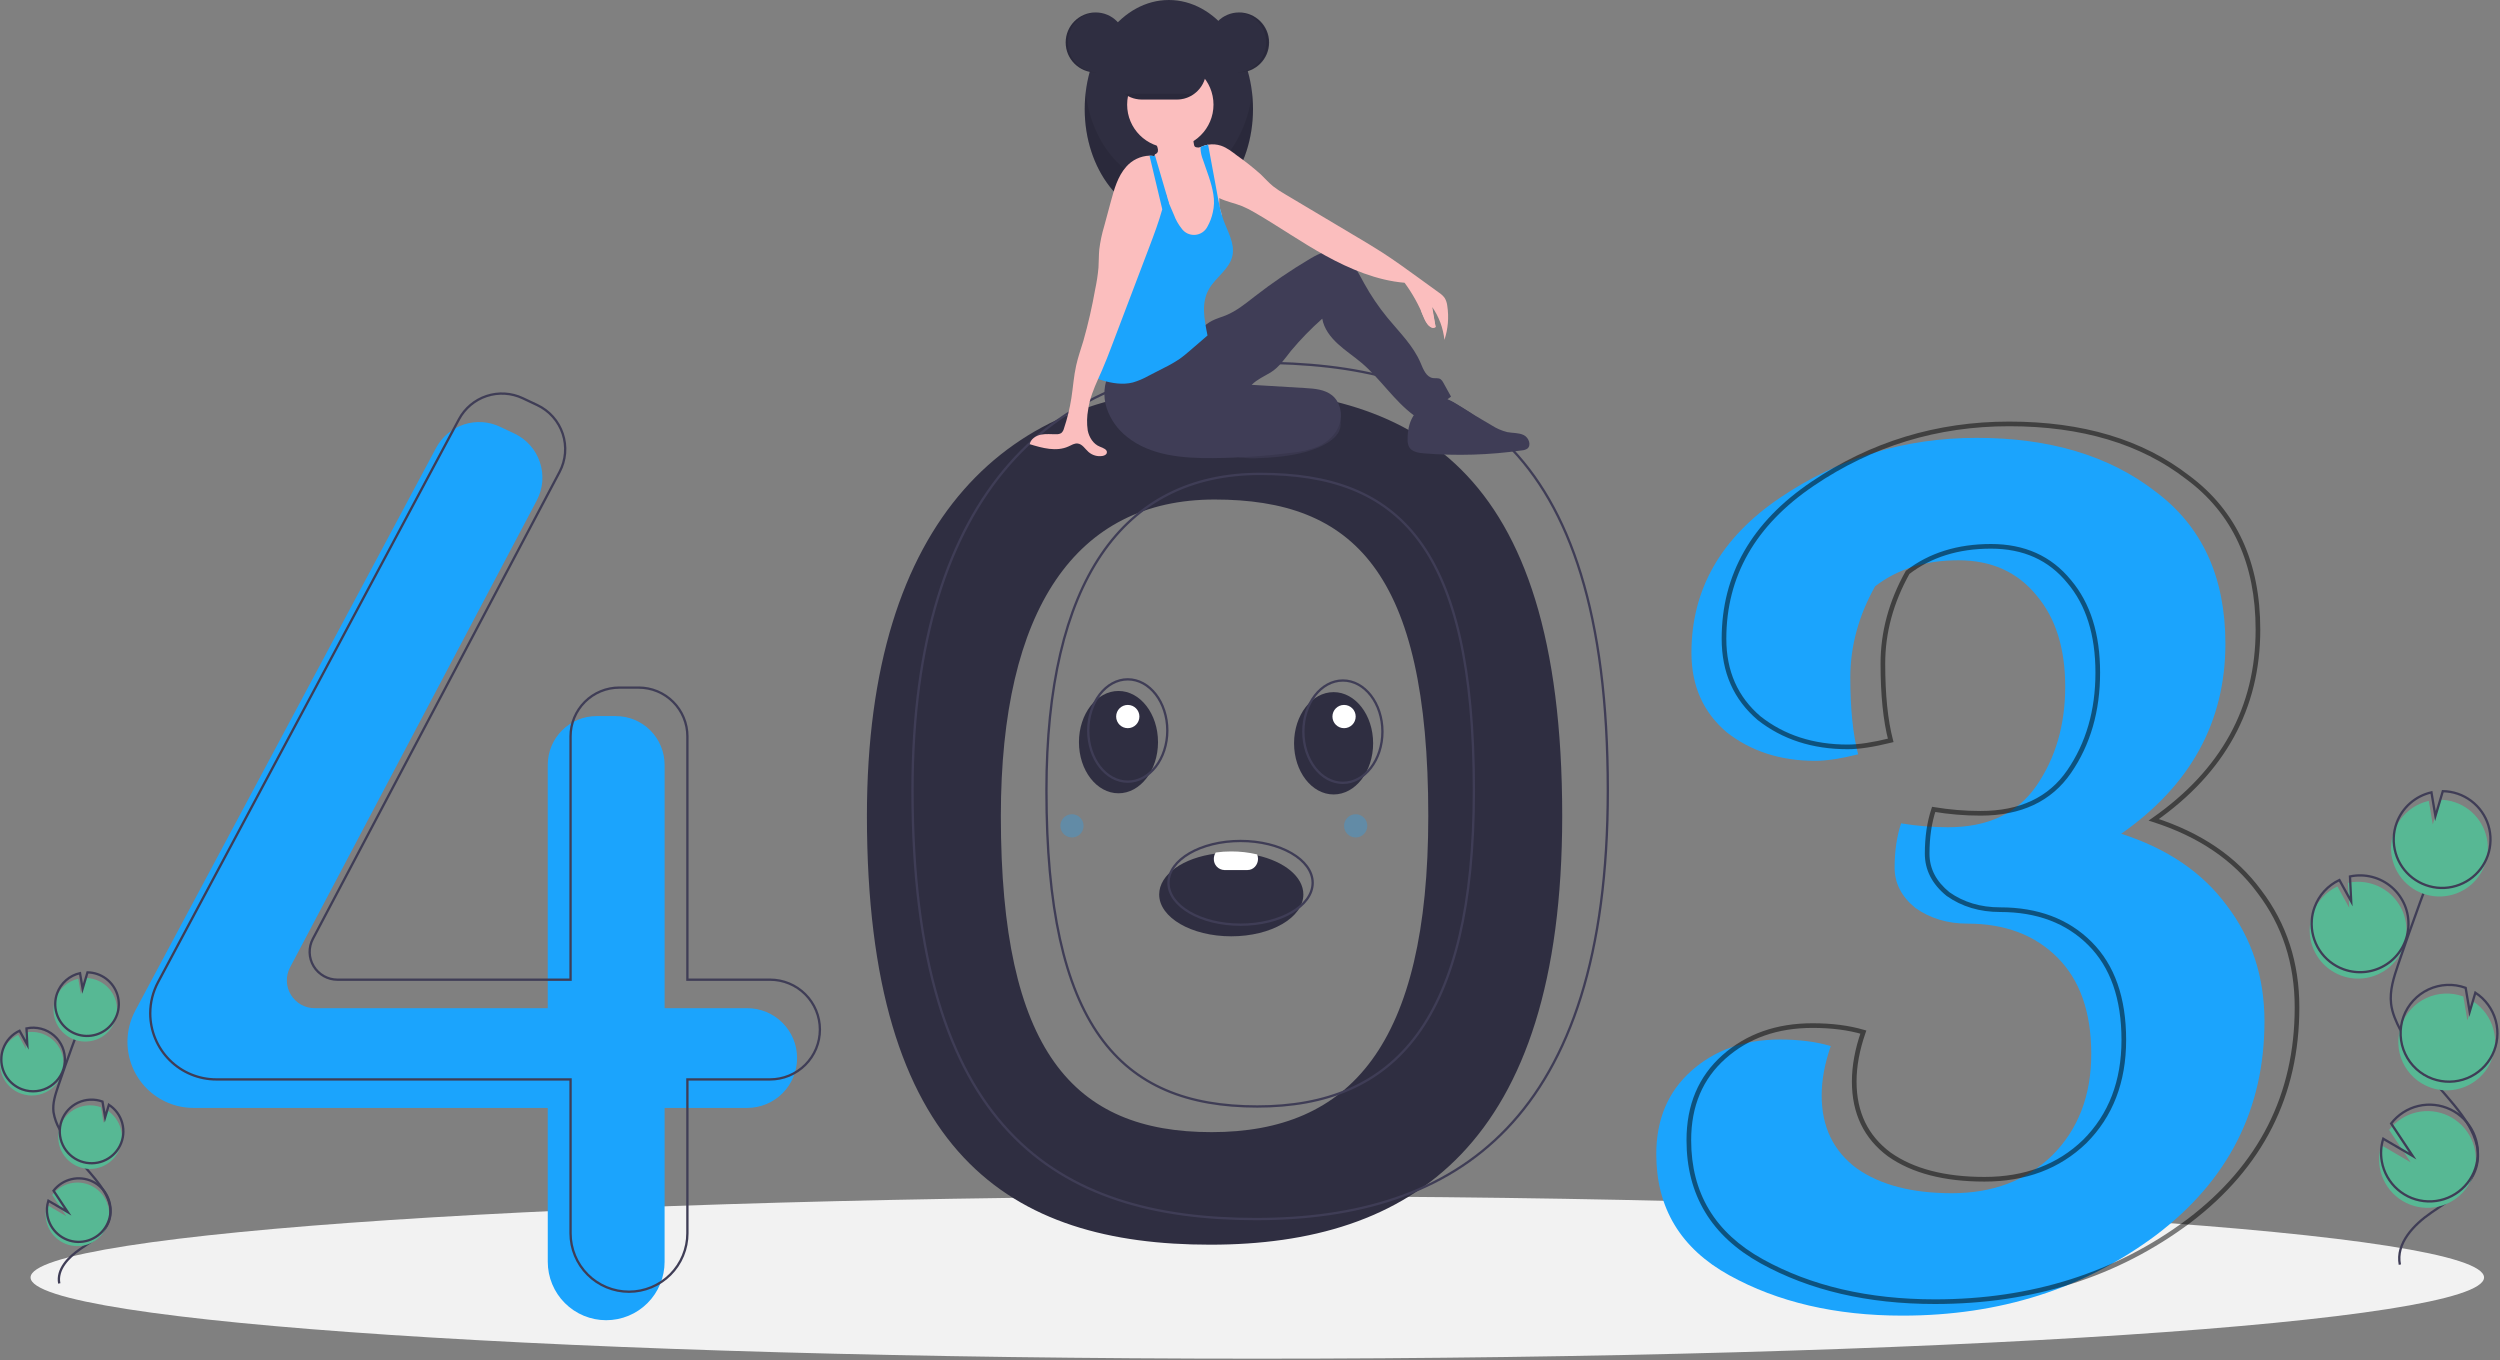 <svg width="1075" height="585" viewBox="0 0 1075 585" fill="none" xmlns="http://www.w3.org/2000/svg">
<rect x="0" y="0" width="1075" height="585" fill="#808080" stroke="none"/>
<g clip-path="url(#clip0)">
<path d="M540.643 584.231C831.974 584.231 1068.14 568.596 1068.14 549.309C1068.14 530.023 831.974 514.388 540.643 514.388C249.313 514.388 13.143 530.023 13.143 549.309C13.143 568.596 249.313 584.231 540.643 584.231Z" fill="#F2F2F2"/>
<path d="M520.426 167.01C434.482 167.01 372.775 222.149 372.775 350.808C372.775 496.621 434.482 535.218 520.426 535.218C606.37 535.218 671.753 492.945 671.753 350.808C671.753 198.868 606.37 167.01 520.426 167.01ZM520.991 486.818C461.464 486.818 430.365 451.895 430.365 350.902C430.365 261.79 462.737 214.797 522.264 214.797C581.791 214.797 614.163 245.665 614.163 350.902C614.163 449.349 580.517 486.818 520.991 486.818Z" fill="#2F2E41"/>
<path d="M321.311 433.517H285.777V328.877C285.777 323.32 283.569 317.989 279.639 314.059C275.709 310.129 270.379 307.922 264.821 307.922H256.495C253.743 307.922 251.018 308.464 248.475 309.517C245.933 310.57 243.623 312.113 241.677 314.059C239.731 316.005 238.187 318.315 237.134 320.858C236.081 323.4 235.539 326.125 235.539 328.877V433.517H135.309C133.247 433.517 131.22 432.984 129.425 431.97C127.629 430.955 126.127 429.494 125.062 427.728C123.998 425.962 123.408 423.951 123.35 421.89C123.292 419.829 123.768 417.788 124.731 415.965L230.814 215.184C232.136 212.681 232.938 209.936 233.17 207.114C233.402 204.293 233.061 201.453 232.165 198.768C231.27 196.082 229.84 193.605 227.961 191.487C226.082 189.37 223.793 187.654 221.233 186.445L214.971 183.488C210.108 181.192 204.549 180.853 199.444 182.541C194.338 184.23 190.077 187.816 187.542 192.558L58.16 434.591C55.957 438.712 54.804 443.314 54.804 447.987C54.804 451.719 55.539 455.414 56.967 458.861C58.395 462.309 60.489 465.441 63.127 468.08C65.766 470.719 68.898 472.812 72.346 474.24C75.793 475.668 79.489 476.403 83.22 476.403H235.539V542.57C235.539 545.869 236.189 549.135 237.451 552.183C238.713 555.23 240.564 557.999 242.896 560.332C245.229 562.664 247.998 564.515 251.045 565.777C254.093 567.039 257.359 567.689 260.658 567.689H260.658C263.957 567.689 267.223 567.039 270.271 565.777C273.318 564.515 276.087 562.664 278.42 560.332C280.752 557.999 282.603 555.23 283.865 552.183C285.127 549.135 285.777 545.869 285.777 542.57V476.403H321.311C326.998 476.403 332.452 474.144 336.474 470.122C340.495 466.101 342.754 460.647 342.754 454.96C342.754 449.273 340.495 443.819 336.474 439.797C332.453 435.776 326.998 433.517 321.311 433.517Z" fill="#1BA4FD"/>
<path d="M331.114 421.264H295.58V316.624C295.58 313.872 295.038 311.147 293.984 308.605C292.931 306.062 291.388 303.752 289.442 301.806C287.496 299.86 285.186 298.317 282.643 297.263C280.101 296.21 277.376 295.668 274.624 295.668H266.297C260.74 295.668 255.409 297.876 251.479 301.806C247.549 305.736 245.341 311.066 245.341 316.624V421.264H145.111C143.049 421.264 141.023 420.731 139.227 419.716C137.432 418.702 135.929 417.241 134.865 415.475C133.801 413.709 133.211 411.698 133.153 409.637C133.095 407.576 133.571 405.535 134.534 403.712L240.616 202.931C241.939 200.428 242.74 197.683 242.973 194.861C243.205 192.04 242.863 189.2 241.968 186.514C241.072 183.828 239.642 181.352 237.763 179.234C235.884 177.116 233.596 175.401 231.036 174.192L224.773 171.235C219.911 168.939 214.352 168.6 209.246 170.288C204.141 171.976 199.879 175.563 197.344 180.305L67.963 422.338C65.76 426.459 64.607 431.06 64.607 435.734V435.734C64.607 443.27 67.601 450.498 72.93 455.827C78.259 461.156 85.486 464.15 93.023 464.15H245.341V530.317C245.341 533.616 245.991 536.882 247.254 539.93C248.516 542.977 250.366 545.746 252.699 548.079C255.031 550.411 257.8 552.262 260.848 553.524C263.895 554.786 267.162 555.436 270.46 555.436H270.461C277.122 555.436 283.512 552.789 288.222 548.079C292.933 543.368 295.58 536.979 295.58 530.317V464.15H331.114C333.93 464.15 336.718 463.595 339.32 462.517C341.921 461.44 344.285 459.86 346.276 457.869C348.268 455.878 349.847 453.514 350.925 450.913C352.002 448.311 352.557 445.523 352.557 442.707V442.707C352.557 439.891 352.002 437.102 350.925 434.501C349.847 431.899 348.268 429.535 346.276 427.544C344.285 425.553 341.921 423.973 339.32 422.896C336.718 421.818 333.93 421.264 331.114 421.264V421.264Z" stroke="#3F3D56" stroke-miterlimit="10"/>
<path d="M540.031 155.982C454.087 155.982 392.38 211.121 392.38 339.78C392.38 485.593 454.087 524.19 540.031 524.19C625.975 524.19 691.358 481.917 691.358 339.78C691.358 187.84 625.975 155.982 540.031 155.982ZM540.596 475.79C481.069 475.79 449.97 440.867 449.97 339.874C449.97 250.762 482.342 203.769 541.869 203.769C601.396 203.769 633.768 234.637 633.768 339.874C633.768 438.321 600.123 475.79 540.596 475.79V475.79Z" stroke="#3F3D56" stroke-miterlimit="10"/>
<path d="M471.141 31.152C478.266 31.152 484.042 25.376 484.042 18.25C484.042 11.125 478.266 5.349 471.141 5.349C464.016 5.349 458.24 11.125 458.24 18.25C458.24 25.376 464.016 31.152 471.141 31.152Z" fill="#2F2E41"/>
<path d="M502.607 93.769C522.592 93.769 538.794 72.778 538.794 46.885C538.794 20.991 522.592 0 502.607 0C482.622 0 466.421 20.991 466.421 46.885C466.421 72.778 482.622 93.769 502.607 93.769Z" fill="#2F2E41"/>
<path opacity="0.1" d="M502.607 79.61C484.48 79.61 469.466 62.339 466.832 39.805C466.558 42.155 466.421 44.519 466.421 46.885C466.421 72.778 482.622 93.769 502.607 93.769C522.592 93.769 538.794 72.778 538.794 46.885C538.794 44.519 538.657 42.155 538.383 39.805C535.749 62.339 520.735 79.61 502.607 79.61Z" fill="black"/>
<path d="M576.242 184.189C575.465 187.382 572.114 189.94 568.403 191.727C560.602 195.483 550.978 196.605 541.644 196.981C539.262 197.126 536.873 197.081 534.499 196.849C529.898 196.404 525.582 194.42 522.249 191.217C522.011 191.062 521.816 190.849 521.683 190.599C521.549 190.348 521.481 190.067 521.486 189.783C521.49 189.499 521.566 189.221 521.707 188.975C521.849 188.728 522.05 188.521 522.292 188.374C527.262 182.915 535.555 179.567 543.909 177.157C550.243 175.33 561.29 170.597 568.199 171.235C574.89 171.854 577.223 180.157 576.242 184.189Z" fill="#3F3D56"/>
<path opacity="0.1" d="M576.242 184.189C575.465 187.382 572.114 189.94 568.403 191.727C560.602 195.483 550.978 196.605 541.644 196.981C539.262 197.126 536.873 197.081 534.499 196.849C529.898 196.404 525.582 194.42 522.249 191.217C522.011 191.062 521.816 190.849 521.683 190.599C521.549 190.348 521.481 190.067 521.486 189.783C521.49 189.499 521.566 189.221 521.707 188.975C521.849 188.728 522.05 188.521 522.292 188.374C527.262 182.915 535.555 179.567 543.909 177.157C550.243 175.33 561.29 170.597 568.199 171.235C574.89 171.854 577.223 180.157 576.242 184.189Z" fill="black"/>
<path d="M477.044 160.321C474.662 164.989 474.231 170.411 475.845 175.396C477.487 180.344 480.56 184.693 484.674 187.893C494.769 195.985 508.662 197.098 521.599 196.986C532.937 196.887 544.259 196.111 555.504 194.662C559.273 194.328 562.976 193.468 566.506 192.108C570.728 190.281 574.439 186.93 575.942 182.582C577.445 178.234 576.378 172.909 572.808 170.008C569.671 167.458 565.345 167.107 561.31 166.865L538.223 165.477C540.504 163.169 543.541 161.863 546.318 160.185C550.004 157.959 552.452 154.22 555.132 150.85C559.26 145.916 563.752 141.297 568.57 137.033C569.322 141.344 572.048 144.883 575.258 147.857C578.467 150.831 582.166 153.226 585.501 156.057C593.58 162.916 599.397 172.224 607.894 178.558C613.738 177.022 619.202 174.294 623.942 170.546L620.64 164.564C620.365 163.949 619.936 163.414 619.396 163.011C618.461 162.436 617.256 162.733 616.17 162.57C613.27 162.135 612.003 158.786 610.865 156.083C607.74 148.661 601.757 142.903 596.647 136.679C592.875 132.084 589.529 127.157 586.651 121.956C584.934 118.854 583.363 115.625 581.033 112.953C578.704 110.281 575.44 108.18 571.895 108.172C568.763 108.166 565.874 109.756 563.181 111.355C554.978 116.227 547.087 121.604 539.551 127.454C535.607 130.516 531.688 133.751 527.061 135.628C525.114 136.419 523.061 136.959 521.192 137.92C517.919 139.605 515.435 142.455 512.761 144.985C503.223 154.008 490.165 159.854 477.044 160.321Z" fill="#3F3D56"/>
<path d="M525.32 96.098C525.213 98.856 524.626 101.575 523.586 104.131C523.059 105.407 522.275 106.56 521.282 107.518C520.29 108.477 519.111 109.221 517.818 109.704C515.983 110.196 514.059 110.258 512.195 109.887C510.57 109.717 509.004 109.183 507.614 108.326C505.449 106.837 504.369 104.182 503.976 101.583C503.583 98.987 503.759 96.334 503.507 93.719C503.262 91.607 502.86 89.516 502.305 87.464C502.135 86.781 501.962 86.101 501.792 85.421C501.626 84.742 501.462 84.062 501.311 83.382C501.172 82.744 501.043 82.102 500.933 81.457C500.842 80.912 500.76 80.365 500.7 79.814C500.645 78.182 500.373 76.564 499.892 75.003C499.44 73.991 498.874 73.033 498.205 72.149C497.919 71.74 497.642 71.331 497.387 70.906C496.65 69.802 496.307 68.482 496.415 67.159C496.445 66.954 496.495 66.753 496.563 66.558C496.588 66.482 496.616 66.406 496.648 66.334C496.931 66.257 497.191 66.112 497.405 65.912C497.62 65.712 497.782 65.463 497.878 65.186C497.986 64.59 497.935 63.977 497.73 63.408C497.495 62.612 497.173 61.845 496.77 61.12C496.506 60.642 495.609 59.78 495.603 59.232C495.59 58.131 497.743 57.243 498.614 56.809C501.275 55.477 504.242 54.875 507.211 55.066C509.115 55.195 511.179 55.78 512.23 57.376C513.174 58.813 513.048 60.676 513.451 62.347C513.493 62.59 513.596 62.818 513.75 63.011C513.955 63.198 514.213 63.317 514.489 63.351C514.955 63.444 515.433 63.463 515.905 63.408H515.908C516.033 63.398 516.157 63.38 516.28 63.354C517.015 63.218 517.71 62.918 518.312 62.476C518.702 62.372 519.096 62.287 519.492 62.221C519.508 62.22 519.524 62.217 519.539 62.212C521.116 67.187 521.32 72.52 522.611 77.586C523.249 80.107 524.165 82.596 524.294 85.189C524.303 85.302 524.307 85.418 524.31 85.535C524.329 86.369 524.263 87.209 524.297 88.039C524.309 88.413 524.351 88.786 524.423 89.153C524.564 89.744 524.74 90.326 524.949 90.897L524.958 90.925C525.018 91.107 525.074 91.293 525.122 91.479C525.156 91.614 525.188 91.746 525.213 91.882L525.216 91.891C525.449 93.281 525.484 94.698 525.32 96.098Z" fill="#FBBEBE"/>
<path d="M503.237 63.562C513.49 63.562 521.802 55.25 521.802 44.997C521.802 34.744 513.49 26.432 503.237 26.432C492.983 26.432 484.672 34.744 484.672 44.997C484.672 55.25 492.983 63.562 503.237 63.562Z" fill="#FBBEBE"/>
<path d="M621.103 146.148C620.565 141.083 618.765 136.234 615.867 132.045C616.349 134.909 616.831 137.771 617.315 140.632C616.714 140.806 616.075 140.801 615.477 140.617C614.879 140.433 614.347 140.079 613.948 139.597C613.166 138.621 612.568 137.511 612.182 136.321C610.073 131.085 607.315 126.135 603.973 121.586C592.154 120.601 580.471 115.702 570.077 109.99C559.681 104.282 549.952 97.439 539.694 91.488C537.915 90.413 536.062 89.467 534.149 88.656C530.94 87.369 527.337 86.702 524.294 85.189C524.089 85.088 523.885 84.981 523.683 84.871C522.996 84.497 522.345 84.06 521.739 83.565C521.411 83.299 521.1 83.013 520.807 82.709C519.289 80.943 518.086 78.929 517.249 76.756C515.616 73.143 515.033 68.785 513.404 65.173C514.153 64.473 514.994 63.879 515.905 63.408H515.908C516.04 63.339 516.172 63.272 516.308 63.209C516.953 62.906 517.624 62.66 518.312 62.476C518.702 62.372 519.096 62.288 519.492 62.221C519.508 62.22 519.524 62.217 519.539 62.212C521.378 61.912 523.262 62.061 525.03 62.646C527.617 63.521 529.797 65.267 531.972 66.919C535.504 69.408 538.892 72.095 542.12 74.968C543.913 76.686 545.549 78.574 547.478 80.135C549.081 81.372 550.771 82.492 552.535 83.486C562.972 89.704 573.411 95.921 583.85 102.136C587.384 104.241 590.921 106.347 594.376 108.574C599.624 111.96 604.684 115.629 609.741 119.295C612.721 121.454 615.699 123.613 618.677 125.774C619.654 126.397 620.512 127.19 621.21 128.115C621.827 129.165 622.21 130.336 622.333 131.548C623.081 136.444 622.659 141.447 621.103 146.148Z" fill="#FBBEBE"/>
<path d="M529.923 110.06C528.671 115.676 522.994 119.072 520.027 124.005C516.339 130.129 517.843 137.246 519.228 144.26C516.698 146.441 514.167 148.622 511.635 150.802C510.238 152.001 508.841 153.206 507.337 154.267C505.144 155.736 502.852 157.052 500.477 158.206C498.237 159.358 495.996 160.511 493.756 161.664C491.673 162.835 489.466 163.77 487.176 164.452C482.762 165.585 478.073 164.792 473.706 163.48C473.191 163.345 472.695 163.143 472.233 162.879C471.961 162.716 471.723 162.501 471.534 162.246C471.104 161.474 470.947 160.579 471.091 159.707C471.534 152.357 473.331 145.16 475.122 138.017C476.079 133.732 477.365 129.527 478.97 125.44C480.544 121.938 482.353 118.547 484.385 115.289C486.628 111.191 489.285 107.333 492.315 103.776C493.79 102.407 495.031 100.806 495.99 99.037C497.107 96.488 496.676 93.565 496.903 90.79C497.076 88.704 497.629 86.669 498.536 84.783V84.78C499.02 83.764 499.604 82.798 500.279 81.897C500.584 82.608 500.889 83.319 501.195 84.028C501.396 84.493 501.595 84.958 501.792 85.421C502.05 86.019 502.306 86.615 502.56 87.209C503.293 88.914 504.025 90.619 504.757 92.322C505.547 94.468 506.672 96.474 508.092 98.266C508.741 99.184 509.617 99.918 510.634 100.396C511.651 100.874 512.775 101.08 513.895 100.994C515.016 100.908 516.095 100.533 517.028 99.906C517.96 99.278 518.714 98.419 519.215 97.413C520.273 95.536 521.039 93.508 521.487 91.4C522.109 88.834 522.194 86.166 521.739 83.565C520.981 78.556 518.85 73.439 517.302 68.785C516.672 67.234 516.307 65.587 516.223 63.914C516.226 63.726 516.245 63.539 516.279 63.354C516.289 63.307 516.298 63.257 516.308 63.209C516.953 62.906 517.624 62.66 518.312 62.476C518.702 62.373 519.096 62.288 519.492 62.221C520.855 69.597 522.219 76.973 523.586 84.349C523.617 84.522 523.652 84.695 523.684 84.871C523.879 85.928 524.077 86.985 524.297 88.04C524.495 88.996 524.709 89.95 524.948 90.897L524.958 90.925C525.04 91.246 525.125 91.564 525.213 91.882L525.216 91.891C525.458 92.76 525.729 93.622 526.034 94.471C527.884 99.591 531.11 104.745 529.923 110.06Z" fill="#1BA4FD"/>
<path d="M605.267 188.993C605.209 190.075 605.419 191.154 605.877 192.136C607.039 194.259 609.827 194.742 612.24 194.941C626.332 196.099 640.51 195.667 654.505 193.653C655.265 193.601 656.001 193.372 656.657 192.985C658.647 191.59 657.42 188.19 655.247 187.102C653.074 186.013 650.496 186.276 648.112 185.804C645.743 185.208 643.488 184.23 641.434 182.908C636.599 180.13 631.835 177.234 627.141 174.22C624.346 172.425 621.048 170.51 617.901 171.574C609.376 174.458 605.211 179.796 605.267 188.993Z" fill="#3F3D56"/>
<path d="M501.383 82.989V82.992C501.361 83.124 501.339 83.254 501.311 83.382C501.276 83.597 501.235 83.814 501.195 84.028C500.804 86.026 500.326 88.014 499.775 89.99C498.265 95.45 496.242 100.821 494.234 106.114C488.847 120.305 483.459 134.497 478.07 148.691C476.711 152.265 475.354 155.843 473.809 159.345C473.293 160.513 472.762 161.689 472.233 162.879C470.339 167.136 468.52 171.532 467.916 176.063C467.353 179.045 467.288 182.1 467.724 185.103C468.328 188.074 470.131 190.975 472.954 192.073C474.332 192.611 476.305 193.332 475.927 194.764C475.723 195.55 474.829 195.934 474.027 196.066C472.967 196.235 471.883 196.169 470.852 195.872C469.821 195.575 468.868 195.055 468.061 194.348C466.553 193.011 465.395 190.931 463.391 190.708C462.003 190.557 460.726 191.387 459.454 191.969C454.269 194.339 448.227 192.681 442.781 190.997C443.208 188.791 445.424 187.338 447.623 186.897C449.823 186.453 452.098 186.768 454.341 186.708C455.06 186.747 455.773 186.563 456.383 186.183C456.931 185.68 457.315 185.025 457.485 184.301C458.93 180.019 460.005 175.621 460.697 171.155C461.421 166.488 461.723 161.749 462.755 157.139C463.558 153.543 464.797 150.06 465.861 146.529C467.918 139.26 469.606 131.892 470.921 124.452C471.585 121.362 472.061 118.233 472.346 115.085C472.526 112.473 472.441 109.849 472.692 107.246C473.115 103.861 473.821 100.517 474.804 97.25C475.767 93.684 476.728 90.121 477.689 86.561C479.115 81.29 480.644 75.815 484.256 71.718C485.511 70.276 487.048 69.106 488.773 68.283C490.498 67.459 492.374 66.998 494.285 66.929C495.001 66.928 495.715 67.005 496.415 67.159C496.531 67.187 496.648 67.215 496.764 67.247C497.526 67.446 498.258 67.749 498.938 68.147C500.052 67.439 500.619 67.687 501.358 68.779C502.006 69.934 502.312 71.251 502.239 72.574C502.302 76.066 502.015 79.555 501.383 82.989Z" fill="#FBBEBE"/>
<path d="M502.607 87.162L502.56 87.209L502.305 87.464L499.775 89.99L498.536 84.783L494.285 66.929C495.001 66.928 495.715 67.005 496.415 67.158C496.445 66.954 496.495 66.753 496.563 66.557L496.764 67.246L498.205 72.149L500.933 81.457L501.383 82.989V82.992L502.607 87.162Z" fill="#1BA4FD"/>
<path d="M518.661 30.203C518.659 31.856 518.331 33.493 517.696 35.019C517.061 36.545 516.132 37.932 514.961 39.099C514.537 39.523 514.082 39.916 513.601 40.275C511.429 41.912 508.784 42.798 506.065 42.799H490.969C487.633 42.794 484.436 41.465 482.079 39.105C479.722 36.744 478.398 33.545 478.398 30.209C478.398 26.873 479.722 23.674 482.079 21.313C484.436 18.953 487.633 17.624 490.969 17.619H506.065C509.401 17.627 512.598 18.956 514.958 21.313C517.318 23.671 518.649 26.867 518.661 30.203Z" fill="#2F2E41"/>
<path d="M532.815 31.152C539.94 31.152 545.716 25.376 545.716 18.25C545.716 11.125 539.94 5.349 532.815 5.349C525.69 5.349 519.914 11.125 519.914 18.25C519.914 25.376 525.69 31.152 532.815 31.152Z" fill="#2F2E41"/>
<path opacity="0.1" d="M532.5 5.349C532.342 5.349 532.185 5.356 532.028 5.361C535.366 5.483 538.526 6.894 540.844 9.298C543.162 11.701 544.457 14.911 544.457 18.25C544.457 21.59 543.162 24.799 540.844 27.203C538.526 29.607 535.366 31.018 532.028 31.14C532.185 31.145 532.342 31.152 532.5 31.152C535.922 31.152 539.203 29.792 541.623 27.373C544.042 24.953 545.401 21.672 545.401 18.25C545.401 14.829 544.042 11.547 541.623 9.128C539.203 6.709 535.922 5.349 532.5 5.349Z" fill="black"/>
<path opacity="0.1" d="M471.141 5.349C471.299 5.349 471.456 5.356 471.613 5.361C468.276 5.483 465.116 6.894 462.797 9.298C460.479 11.701 459.184 14.911 459.184 18.25C459.184 21.59 460.479 24.799 462.797 27.203C465.116 29.607 468.276 31.018 471.613 31.14C471.456 31.145 471.299 31.152 471.141 31.152C467.721 31.149 464.443 29.788 462.026 27.369C459.609 24.95 458.251 21.67 458.251 18.25C458.251 14.831 459.609 11.551 462.026 9.132C464.443 6.713 467.721 5.352 471.141 5.349Z" fill="black"/>
<path opacity="0.1" d="M513.601 40.275C511.429 41.912 508.784 42.798 506.065 42.799H490.969C488.25 42.798 485.605 41.912 483.433 40.275H513.601Z" fill="black"/>
<path d="M611.086 133.756C611.086 133.756 614.338 143.128 617.315 140.632L614.942 128.382L611.086 133.756Z" fill="#FBBEBE"/>
<path d="M1006.86 419.55C1009.89 420.651 1013.14 421.034 1016.34 420.667C1019.54 420.301 1022.62 419.196 1025.32 417.439C1028.02 415.683 1030.28 413.322 1031.91 410.544C1033.55 407.766 1034.51 404.647 1034.74 401.431C1034.96 398.216 1034.43 394.992 1033.2 392.015C1031.96 389.038 1030.05 386.388 1027.62 384.275C1025.19 382.161 1022.3 380.642 1019.17 379.837C1016.05 379.032 1012.79 378.962 1009.64 379.634L1010.16 390.347L1005.09 381.166C1000.11 383.503 996.271 387.72 994.404 392.889C993.741 394.699 993.338 396.595 993.207 398.519C992.887 403.032 994.048 407.527 996.512 411.322C998.976 415.117 1002.61 418.006 1006.86 419.55Z" fill="#57B894"/>
<path d="M1031.94 543.793C1030.15 534.683 1037.9 526.606 1045.56 521.357C1053.22 516.107 1062.17 510.949 1064.78 502.04C1068.53 489.236 1057.35 477.51 1048.64 467.398C1042.19 459.894 1036.64 451.65 1032.12 442.841C1030.31 439.308 1028.64 435.615 1028.17 431.674C1027.48 425.999 1029.31 420.351 1031.14 414.938C1037.26 396.903 1043.8 379.02 1050.77 361.288" stroke="#3F3D56" stroke-miterlimit="10"/>
<path d="M1007.72 416.792C1010.75 417.893 1013.99 418.276 1017.2 417.909C1020.4 417.543 1023.47 416.438 1026.17 414.682C1028.88 412.925 1031.13 410.565 1032.77 407.787C1034.4 405.009 1035.37 401.889 1035.59 398.673C1035.82 395.458 1035.29 392.234 1034.06 389.257C1032.82 386.28 1030.91 383.63 1028.48 381.517C1026.04 379.403 1023.15 377.884 1020.03 377.079C1016.91 376.274 1013.64 376.204 1010.49 376.876L1011.01 387.589L1005.95 378.408C1000.97 380.745 997.128 384.962 995.262 390.131C994.599 391.941 994.196 393.837 994.064 395.761C993.745 400.274 994.905 404.769 997.369 408.564C999.833 412.359 1003.47 415.248 1007.72 416.792V416.792Z" stroke="#3F3D56" stroke-miterlimit="10"/>
<path d="M1029.4 357.588C1030.59 354.308 1032.58 351.38 1035.2 349.073C1037.82 346.767 1040.97 345.157 1044.38 344.391L1046.09 354.574L1049.27 343.879C1053.68 343.944 1057.96 345.41 1061.48 348.064C1065 350.718 1067.59 354.423 1068.87 358.645C1070.15 362.866 1070.06 367.386 1068.6 371.551C1067.15 375.715 1064.41 379.31 1060.78 381.815C1057.15 384.32 1052.81 385.607 1048.4 385.489C1043.99 385.371 1039.73 383.854 1036.24 381.158C1032.75 378.462 1030.21 374.726 1028.98 370.49C1027.74 366.253 1027.89 361.735 1029.4 357.588H1029.4Z" fill="#57B894"/>
<path d="M1030.54 353.911C1031.73 350.631 1033.72 347.703 1036.34 345.396C1038.96 343.09 1042.12 341.479 1045.52 340.713L1047.23 350.897L1050.41 340.201C1054.82 340.267 1059.1 341.732 1062.62 344.387C1066.15 347.041 1068.74 350.746 1070.02 354.968C1071.3 359.189 1071.2 363.709 1069.75 367.873C1068.29 372.038 1065.55 375.633 1061.92 378.138C1058.29 380.643 1053.96 381.93 1049.55 381.812C1045.14 381.694 1040.88 380.177 1037.38 377.481C1033.89 374.785 1031.35 371.049 1030.12 366.813C1028.89 362.576 1029.04 358.058 1030.54 353.911H1030.54Z" stroke="#3F3D56" stroke-miterlimit="10"/>
<path d="M1044.99 467.604C1049.8 469.347 1055.07 469.261 1059.82 467.363C1064.56 465.464 1068.44 461.886 1070.72 457.311C1072.99 452.735 1073.51 447.482 1072.16 442.553C1070.81 437.623 1067.7 433.362 1063.41 430.582L1060.97 438.801L1059.24 428.497C1059.22 428.489 1059.2 428.482 1059.18 428.477C1056.62 427.543 1053.89 427.125 1051.16 427.246C1048.42 427.367 1045.74 428.025 1043.27 429.182C1040.79 430.339 1038.56 431.973 1036.72 433.991C1034.87 436.008 1033.44 438.369 1032.51 440.94C1031.58 443.51 1031.16 446.238 1031.29 448.97C1031.41 451.701 1032.07 454.381 1033.23 456.857C1034.39 459.334 1036.02 461.557 1038.04 463.401C1040.06 465.245 1042.42 466.674 1044.99 467.604H1044.99Z" fill="#57B894"/>
<path d="M1045.98 463.88C1050.79 465.622 1056.06 465.536 1060.81 463.638C1065.55 461.74 1069.43 458.162 1071.71 453.586C1073.99 449.011 1074.5 443.758 1073.15 438.828C1071.8 433.899 1068.69 429.638 1064.4 426.857L1061.96 435.076L1060.23 424.772C1060.21 424.764 1060.19 424.758 1060.17 424.752C1057.61 423.818 1054.88 423.4 1052.15 423.521C1049.41 423.642 1046.73 424.3 1044.26 425.457C1041.78 426.615 1039.55 428.249 1037.71 430.266C1035.86 432.284 1034.43 434.645 1033.5 437.215C1032.57 439.785 1032.15 442.514 1032.28 445.245C1032.4 447.976 1033.06 450.656 1034.22 453.133C1035.38 455.609 1037.01 457.833 1039.03 459.677C1041.05 461.521 1043.41 462.949 1045.98 463.88H1045.98Z" stroke="#3F3D56" stroke-miterlimit="10"/>
<path d="M1023.32 502.167C1024.15 506.867 1026.57 511.14 1030.17 514.27C1033.77 517.4 1038.34 519.195 1043.11 519.356C1047.88 519.517 1052.56 518.032 1056.37 515.152C1060.17 512.272 1062.87 508.171 1064.01 503.537C1065.15 498.903 1064.66 494.018 1062.63 489.701C1060.59 485.384 1057.14 481.897 1052.84 479.826C1048.54 477.755 1043.66 477.225 1039.02 478.326C1034.37 479.426 1030.25 482.09 1027.33 485.87L1036.61 499.826L1023.94 492.418C1022.95 495.572 1022.74 498.915 1023.32 502.167Z" fill="#57B894"/>
<path d="M1024.18 499.409C1025.01 504.109 1027.42 508.382 1031.03 511.512C1034.63 514.642 1039.2 516.437 1043.97 516.598C1048.74 516.759 1053.42 515.274 1057.22 512.394C1061.03 509.514 1063.73 505.413 1064.87 500.779C1066.01 496.145 1065.52 491.26 1063.49 486.943C1061.45 482.626 1058 479.139 1053.7 477.068C1049.4 474.997 1044.52 474.467 1039.87 475.568C1035.23 476.668 1031.1 479.332 1028.19 483.112L1037.46 497.068L1024.79 489.661C1023.81 492.814 1023.6 496.157 1024.18 499.409V499.409Z" stroke="#3F3D56" stroke-miterlimit="10"/>
<path d="M9.007 470.249C10.998 470.972 13.129 471.224 15.233 470.983C17.337 470.743 19.356 470.017 21.132 468.862C22.907 467.708 24.391 466.157 25.465 464.332C26.539 462.507 27.174 460.457 27.321 458.345C27.468 456.232 27.122 454.114 26.31 452.158C25.499 450.202 24.244 448.461 22.645 447.073C21.046 445.684 19.146 444.686 17.096 444.157C15.045 443.628 12.9 443.582 10.829 444.024L11.171 451.062L7.841 445.03C4.573 446.566 2.048 449.336 0.821 452.732C0.386 453.922 0.121 455.167 0.035 456.431C-0.175 459.397 0.587 462.35 2.206 464.843C3.825 467.337 6.213 469.234 9.007 470.249Z" fill="#57B894"/>
<path d="M25.484 551.879C24.308 545.893 29.402 540.587 34.433 537.138C39.464 533.689 45.343 530.3 47.059 524.446C49.526 516.034 42.178 508.33 36.458 501.686C32.214 496.756 28.57 491.34 25.602 485.551C24.311 483.278 23.432 480.794 23.005 478.215C22.554 474.486 23.752 470.775 24.959 467.219C28.979 455.37 33.278 443.62 37.855 431.97" stroke="#3F3D56" stroke-miterlimit="10"/>
<path d="M9.571 468.437C11.561 469.16 13.692 469.412 15.796 469.171C17.9 468.931 19.919 468.205 21.695 467.05C23.471 465.896 24.954 464.345 26.028 462.52C27.102 460.695 27.737 458.645 27.884 456.533C28.031 454.42 27.685 452.302 26.873 450.346C26.062 448.39 24.807 446.649 23.208 445.261C21.609 443.872 19.709 442.874 17.659 442.345C15.608 441.816 13.463 441.77 11.392 442.212L11.734 449.25L8.404 443.218C5.136 444.754 2.611 447.524 1.385 450.92C0.949 452.11 0.684 453.355 0.598 454.619C0.388 457.585 1.15 460.538 2.769 463.031C4.388 465.525 6.776 467.422 9.571 468.437V468.437Z" stroke="#3F3D56" stroke-miterlimit="10"/>
<path d="M23.812 429.539C24.593 427.384 25.904 425.46 27.624 423.945C29.344 422.429 31.418 421.371 33.654 420.868L34.78 427.559L36.868 420.532C39.766 420.575 42.575 421.537 44.891 423.281C47.206 425.025 48.907 427.46 49.749 430.233C50.59 433.007 50.528 435.976 49.572 438.712C48.616 441.449 46.815 443.81 44.429 445.456C42.044 447.102 39.197 447.948 36.299 447.87C33.402 447.793 30.604 446.796 28.309 445.025C26.015 443.254 24.343 440.799 23.535 438.016C22.727 435.232 22.824 432.264 23.812 429.539Z" fill="#57B894"/>
<path d="M24.563 427.123C25.344 424.968 26.655 423.044 28.375 421.529C30.095 420.013 32.169 418.955 34.405 418.452L35.531 425.143L37.619 418.116C40.517 418.158 43.326 419.121 45.642 420.865C47.957 422.609 49.658 425.044 50.499 427.817C51.341 430.591 51.279 433.56 50.323 436.296C49.367 439.033 47.566 441.394 45.18 443.04C42.795 444.686 39.947 445.532 37.05 445.454C34.153 445.377 31.355 444.38 29.06 442.609C26.766 440.838 25.094 438.383 24.286 435.599C23.477 432.816 23.575 429.848 24.563 427.123V427.123Z" stroke="#3F3D56" stroke-miterlimit="10"/>
<path d="M34.057 501.822C37.214 502.967 40.681 502.91 43.799 501.663C46.916 500.416 49.466 498.065 50.961 495.059C52.457 492.052 52.794 488.601 51.908 485.362C51.023 482.124 48.976 479.324 46.159 477.497L44.555 482.897L43.418 476.127C43.407 476.122 43.395 476.118 43.383 476.114C41.695 475.5 39.902 475.225 38.107 475.304C36.312 475.384 34.551 475.816 32.923 476.576C31.296 477.336 29.834 478.41 28.621 479.736C27.409 481.061 26.469 482.613 25.857 484.301C25.244 485.99 24.97 487.783 25.051 489.578C25.131 491.373 25.565 493.134 26.327 494.761C27.088 496.388 28.163 497.849 29.489 499.061C30.816 500.272 32.368 501.21 34.057 501.822Z" fill="#57B894"/>
<path d="M34.708 499.374C37.864 500.519 41.332 500.463 44.449 499.216C47.567 497.968 50.116 495.618 51.612 492.611C53.107 489.605 53.444 486.154 52.559 482.915C51.673 479.676 49.627 476.877 46.81 475.05L45.206 480.45L44.069 473.68C44.057 473.675 44.046 473.67 44.034 473.667C42.346 473.055 40.554 472.781 38.76 472.861C36.966 472.941 35.206 473.374 33.579 474.135C30.294 475.671 27.754 478.449 26.517 481.858C25.281 485.267 25.449 489.028 26.985 492.313C28.521 495.597 31.299 498.138 34.708 499.374V499.374Z" stroke="#3F3D56" stroke-miterlimit="10"/>
<path d="M19.822 524.53C20.365 527.618 21.953 530.426 24.32 532.482C26.687 534.538 29.689 535.718 32.823 535.823C35.956 535.929 39.031 534.954 41.531 533.061C44.031 531.169 45.804 528.475 46.553 525.43C47.303 522.385 46.982 519.176 45.646 516.339C44.31 513.503 42.039 511.212 39.214 509.852C36.389 508.491 33.182 508.143 30.131 508.866C27.08 509.589 24.371 511.339 22.457 513.822L28.549 522.992L20.225 518.125C19.579 520.197 19.441 522.393 19.822 524.53Z" fill="#57B894"/>
<path d="M20.385 522.718C20.928 525.806 22.516 528.614 24.883 530.67C27.25 532.726 30.252 533.906 33.386 534.011C36.519 534.117 39.594 533.142 42.094 531.249C44.594 529.357 46.367 526.663 47.117 523.618C47.866 520.573 47.545 517.364 46.209 514.527C44.873 511.691 42.602 509.4 39.777 508.039C36.952 506.679 33.745 506.331 30.695 507.054C27.643 507.777 24.934 509.527 23.02 512.01L29.112 521.18L20.788 516.313C20.143 518.385 20.004 520.581 20.385 522.718V522.718Z" stroke="#3F3D56" stroke-miterlimit="10"/>
<path d="M480.946 341.116C490.335 341.116 497.946 331.266 497.946 319.116C497.946 306.965 490.335 297.116 480.946 297.116C471.557 297.116 463.946 306.965 463.946 319.116C463.946 331.266 471.557 341.116 480.946 341.116Z" fill="#2F2E41"/>
<path d="M573.446 341.616C582.835 341.616 590.446 331.766 590.446 319.616C590.446 307.465 582.835 297.616 573.446 297.616C564.057 297.616 556.446 307.465 556.446 319.616C556.446 331.766 564.057 341.616 573.446 341.616Z" fill="#2F2E41"/>
<path d="M560.446 384.616C560.446 394.556 546.566 402.616 529.446 402.616C512.326 402.616 498.446 394.556 498.446 384.616C498.446 376.006 508.856 368.806 522.766 367.046C524.981 366.753 527.212 366.61 529.446 366.616C533.189 366.603 536.922 367.006 540.576 367.816C552.196 370.406 560.446 376.956 560.446 384.616Z" fill="#2F2E41"/>
<path d="M484.946 336.116C494.335 336.116 501.946 326.266 501.946 314.116C501.946 301.965 494.335 292.116 484.946 292.116C475.557 292.116 467.946 301.965 467.946 314.116C467.946 326.266 475.557 336.116 484.946 336.116Z" stroke="#3F3D56" stroke-miterlimit="10"/>
<path d="M577.446 336.616C586.835 336.616 594.446 326.766 594.446 314.616C594.446 302.465 586.835 292.616 577.446 292.616C568.057 292.616 560.446 302.465 560.446 314.616C560.446 326.766 568.057 336.616 577.446 336.616Z" stroke="#3F3D56" stroke-miterlimit="10"/>
<path d="M533.446 397.616C550.567 397.616 564.446 389.557 564.446 379.616C564.446 369.674 550.567 361.616 533.446 361.616C516.325 361.616 502.446 369.674 502.446 379.616C502.446 389.557 516.325 397.616 533.446 397.616Z" stroke="#3F3D56" stroke-miterlimit="10"/>
<path d="M540.946 369.316C540.954 370.573 540.482 371.786 539.626 372.708C539.222 373.149 538.73 373.502 538.183 373.744C537.636 373.986 537.044 374.113 536.446 374.116H526.446C525.214 374.073 524.049 373.544 523.205 372.644C522.362 371.745 521.909 370.548 521.946 369.316C521.941 368.341 522.226 367.386 522.766 366.574C524.979 366.263 527.211 366.109 529.446 366.116C533.193 366.103 536.929 366.533 540.576 367.396C540.823 368.005 540.948 368.658 540.946 369.316Z" fill="white"/>
<path d="M484.946 313.116C487.707 313.116 489.946 310.877 489.946 308.116C489.946 305.354 487.707 303.116 484.946 303.116C482.185 303.116 479.946 305.354 479.946 308.116C479.946 310.877 482.185 313.116 484.946 313.116Z" fill="white"/>
<path d="M577.946 313.116C580.707 313.116 582.946 310.877 582.946 308.116C582.946 305.354 580.707 303.116 577.946 303.116C575.185 303.116 572.946 305.354 572.946 308.116C572.946 310.877 575.185 313.116 577.946 313.116Z" fill="white"/>
<path opacity="0.3" d="M582.946 360.116C585.707 360.116 587.946 357.877 587.946 355.116C587.946 352.354 585.707 350.116 582.946 350.116C580.185 350.116 577.946 352.354 577.946 355.116C577.946 357.877 580.185 360.116 582.946 360.116Z" fill="#1BA4FD"/>
<path opacity="0.3" d="M460.946 360.116C463.707 360.116 465.946 357.877 465.946 355.116C465.946 352.354 463.707 350.116 460.946 350.116C458.185 350.116 455.946 352.354 455.946 355.116C455.946 357.877 458.185 360.116 460.946 360.116Z" fill="#1BA4FD"/>
<path d="M799 324.36C791.533 326.227 785.373 327.16 780.52 327.16C765.587 327.16 752.893 323.053 742.44 314.84C732.36 306.253 727.32 294.867 727.32 280.68C727.32 253.427 740.013 231.213 765.4 214.04C790.787 196.867 818.973 188.28 849.96 188.28C881.32 188.28 906.893 195.933 926.68 211.24C946.84 226.173 956.92 248.013 956.92 276.76C956.92 310.36 941.987 337.613 912.12 358.52C931.907 364.867 947.027 375.133 957.48 389.32C968.307 403.507 973.72 420.12 973.72 439.16C973.72 476.867 958.227 507.48 927.24 531C896.253 554.147 859.853 565.72 818.04 565.72C789.293 565.72 764.467 559.933 743.56 548.36C722.653 536.787 712.2 519.427 712.2 496.28C712.2 481.347 717.24 469.4 727.32 460.44C737.4 451.48 750.093 447 765.4 447C773.613 447 780.893 447.933 787.24 449.8C784.627 457.267 783.32 464.36 783.32 471.08C783.32 484.52 788.36 494.973 798.44 502.44C808.52 509.533 822.147 513.08 839.32 513.08C856.867 513.08 871.24 507.667 882.44 496.84C893.64 485.64 899.24 471.08 899.24 453.16C899.24 435.24 894.387 421.427 884.68 411.72C874.973 402.013 862.093 397.16 846.04 397.16C837.453 397.16 829.987 394.92 823.64 390.44C817.667 385.587 814.68 379.8 814.68 373.08C814.68 365.987 815.613 359.64 817.48 354.04C824.2 355.16 830.92 355.72 837.64 355.72C854.813 355.72 867.507 349.747 875.72 337.8C883.933 325.853 888.04 311.667 888.04 295.24C888.04 278.813 883.933 265.747 875.72 256.04C867.507 245.96 856.307 240.92 842.12 240.92C827.933 240.92 815.987 244.653 806.28 252.12C799.187 264.813 795.64 277.88 795.64 291.32C795.64 304.76 796.76 315.773 799 324.36Z" fill="#1BA4FD"/>
<path d="M813 318.36L813.243 319.33L814.223 319.085L813.968 318.108L813 318.36ZM756.44 308.84L755.792 309.601L755.807 309.614L755.822 309.626L756.44 308.84ZM779.4 208.04L778.84 207.212L779.4 208.04ZM940.68 205.24L940.068 206.031L940.076 206.037L940.085 206.044L940.68 205.24ZM926.12 352.52L925.547 351.701L923.895 352.857L925.815 353.472L926.12 352.52ZM971.48 383.32L970.675 383.913L970.68 383.92L970.685 383.927L971.48 383.32ZM941.24 525L941.838 525.801L941.845 525.797L941.24 525ZM757.56 542.36L758.044 541.485L757.56 542.36ZM741.32 454.44L740.656 453.693L741.32 454.44ZM801.24 443.8L802.184 444.13L802.531 443.137L801.522 442.841L801.24 443.8ZM812.44 496.44L811.845 497.244L811.855 497.251L811.865 497.258L812.44 496.44ZM896.44 490.84L897.135 491.559L897.141 491.553L897.147 491.547L896.44 490.84ZM837.64 384.44L837.009 385.216L837.036 385.237L837.063 385.257L837.64 384.44ZM831.48 348.04L831.644 347.054L830.802 346.913L830.531 347.724L831.48 348.04ZM889.72 331.8L888.896 331.233L889.72 331.8ZM889.72 250.04L888.945 250.672L888.951 250.679L888.957 250.686L889.72 250.04ZM820.28 246.12L819.67 245.327L819.507 245.453L819.407 245.632L820.28 246.12ZM812.757 317.39C805.33 319.247 799.258 320.16 794.52 320.16V322.16C799.488 322.16 805.737 321.207 813.243 319.33L812.757 317.39ZM794.52 320.16C779.782 320.16 767.313 316.112 757.058 308.054L755.822 309.626C766.473 317.995 779.392 322.16 794.52 322.16V320.16ZM757.088 308.079C747.249 299.697 742.32 288.597 742.32 274.68H740.32C740.32 289.136 745.471 300.81 755.792 309.601L757.088 308.079ZM742.32 274.68C742.32 247.804 754.809 225.883 779.96 208.868L778.84 207.212C753.218 224.544 740.32 247.049 740.32 274.68H742.32ZM779.96 208.868C805.18 191.808 833.171 183.28 863.96 183.28V181.28C832.776 181.28 804.394 189.925 778.84 207.212L779.96 208.868ZM863.96 183.28C895.156 183.28 920.497 190.891 940.068 206.031L941.292 204.449C921.29 188.976 895.484 181.28 863.96 181.28V183.28ZM940.085 206.044C959.951 220.759 969.92 242.277 969.92 270.76H971.92C971.92 241.749 961.729 219.588 941.275 204.436L940.085 206.044ZM969.92 270.76C969.92 304.002 955.173 330.963 925.547 351.701L926.693 353.339C956.801 332.264 971.92 304.718 971.92 270.76H969.92ZM925.815 353.472C945.438 359.767 960.367 369.924 970.675 383.913L972.285 382.727C961.686 368.342 946.375 357.967 926.425 351.568L925.815 353.472ZM970.685 383.927C981.37 397.927 986.72 414.324 986.72 433.16H988.72C988.72 413.916 983.244 397.086 972.275 382.713L970.685 383.927ZM986.72 433.16C986.72 470.542 971.382 500.866 940.635 524.203L941.845 525.797C973.071 502.094 988.72 471.191 988.72 433.16H986.72ZM940.642 524.199C909.842 547.206 873.656 558.72 832.04 558.72V560.72C874.051 560.72 910.665 549.088 941.838 525.801L940.642 524.199ZM832.04 558.72C803.428 558.72 778.775 552.961 758.044 541.485L757.076 543.235C778.158 554.905 803.158 560.72 832.04 560.72V558.72ZM758.044 541.485C747.717 535.768 740.018 528.649 734.897 520.144C729.777 511.641 727.2 501.698 727.2 490.28H725.2C725.2 502.009 727.85 512.319 733.183 521.176C738.516 530.031 746.497 537.379 757.076 543.235L758.044 541.485ZM727.2 490.28C727.2 475.598 732.142 463.936 741.984 455.187L740.656 453.693C730.338 462.864 725.2 475.095 725.2 490.28H727.2ZM741.984 455.187C751.857 446.412 764.303 442 779.4 442V440C763.884 440 750.943 444.548 740.656 453.693L741.984 455.187ZM779.4 442C787.54 442 794.722 442.925 800.958 444.759L801.522 442.841C795.065 440.941 787.687 440 779.4 440V442ZM800.296 443.47C797.652 451.024 796.32 458.23 796.32 465.08H798.32C798.32 458.49 799.601 451.509 802.184 444.13L800.296 443.47ZM796.32 465.08C796.32 478.81 801.49 489.573 811.845 497.244L813.035 495.636C803.23 488.374 798.32 478.23 798.32 465.08H796.32ZM811.865 497.258C822.168 504.508 836.019 508.08 853.32 508.08V506.08C836.274 506.08 822.872 502.559 813.016 495.622L811.865 497.258ZM853.32 508.08C871.09 508.08 885.724 502.589 897.135 491.559L895.745 490.121C884.756 500.744 870.643 506.08 853.32 506.08V508.08ZM897.147 491.547C908.56 480.134 914.24 465.307 914.24 447.16H912.24C912.24 464.853 906.72 479.146 895.733 490.133L897.147 491.547ZM914.24 447.16C914.24 429.059 909.334 414.959 899.387 405.013L897.973 406.427C907.44 415.894 912.24 429.421 912.24 447.16H914.24ZM899.387 405.013C889.461 395.087 876.31 390.16 860.04 390.16V392.16C875.877 392.16 888.485 396.94 897.973 406.427L899.387 405.013ZM860.04 390.16C851.637 390.16 844.377 387.971 838.217 383.623L837.063 385.257C843.596 389.869 851.27 392.16 860.04 392.16V390.16ZM838.271 383.664C832.493 378.969 829.68 373.453 829.68 367.08H827.68C827.68 374.147 830.841 380.204 837.009 385.216L838.271 383.664ZM829.68 367.08C829.68 360.073 830.602 353.836 832.429 348.356L830.531 347.724C828.625 353.444 827.68 359.9 827.68 367.08H829.68ZM831.316 349.026C838.089 350.155 844.864 350.72 851.64 350.72V348.72C844.976 348.72 838.311 348.165 831.644 347.054L831.316 349.026ZM851.64 350.72C869.073 350.72 882.108 344.637 890.544 332.367L888.896 331.233C880.905 342.856 868.554 348.72 851.64 348.72V350.72ZM890.544 332.367C898.887 320.232 903.04 305.841 903.04 289.24H901.04C901.04 305.492 896.98 319.475 888.896 331.233L890.544 332.367ZM903.04 289.24C903.04 272.647 898.89 259.329 890.483 249.394L888.957 250.686C896.977 260.165 901.04 272.979 901.04 289.24H903.04ZM890.495 249.408C882.073 239.072 870.576 233.92 856.12 233.92V235.92C870.037 235.92 880.94 240.848 888.945 250.672L890.495 249.408ZM856.12 233.92C841.749 233.92 829.579 237.706 819.67 245.327L820.89 246.913C830.395 239.601 842.117 235.92 856.12 235.92V233.92ZM819.407 245.632C812.237 258.462 808.64 271.695 808.64 285.32H810.64C810.64 272.065 814.136 259.165 821.153 246.608L819.407 245.632ZM808.64 285.32C808.64 298.806 809.763 309.913 812.032 318.612L813.968 318.108C811.757 309.634 810.64 298.714 810.64 285.32H808.64Z" fill="black" fill-opacity="0.5"/>
</g>
<defs>
<clipPath id="clip0">
<rect width="1074.39" height="584.231" fill="white"/>
</clipPath>
</defs>
</svg>

